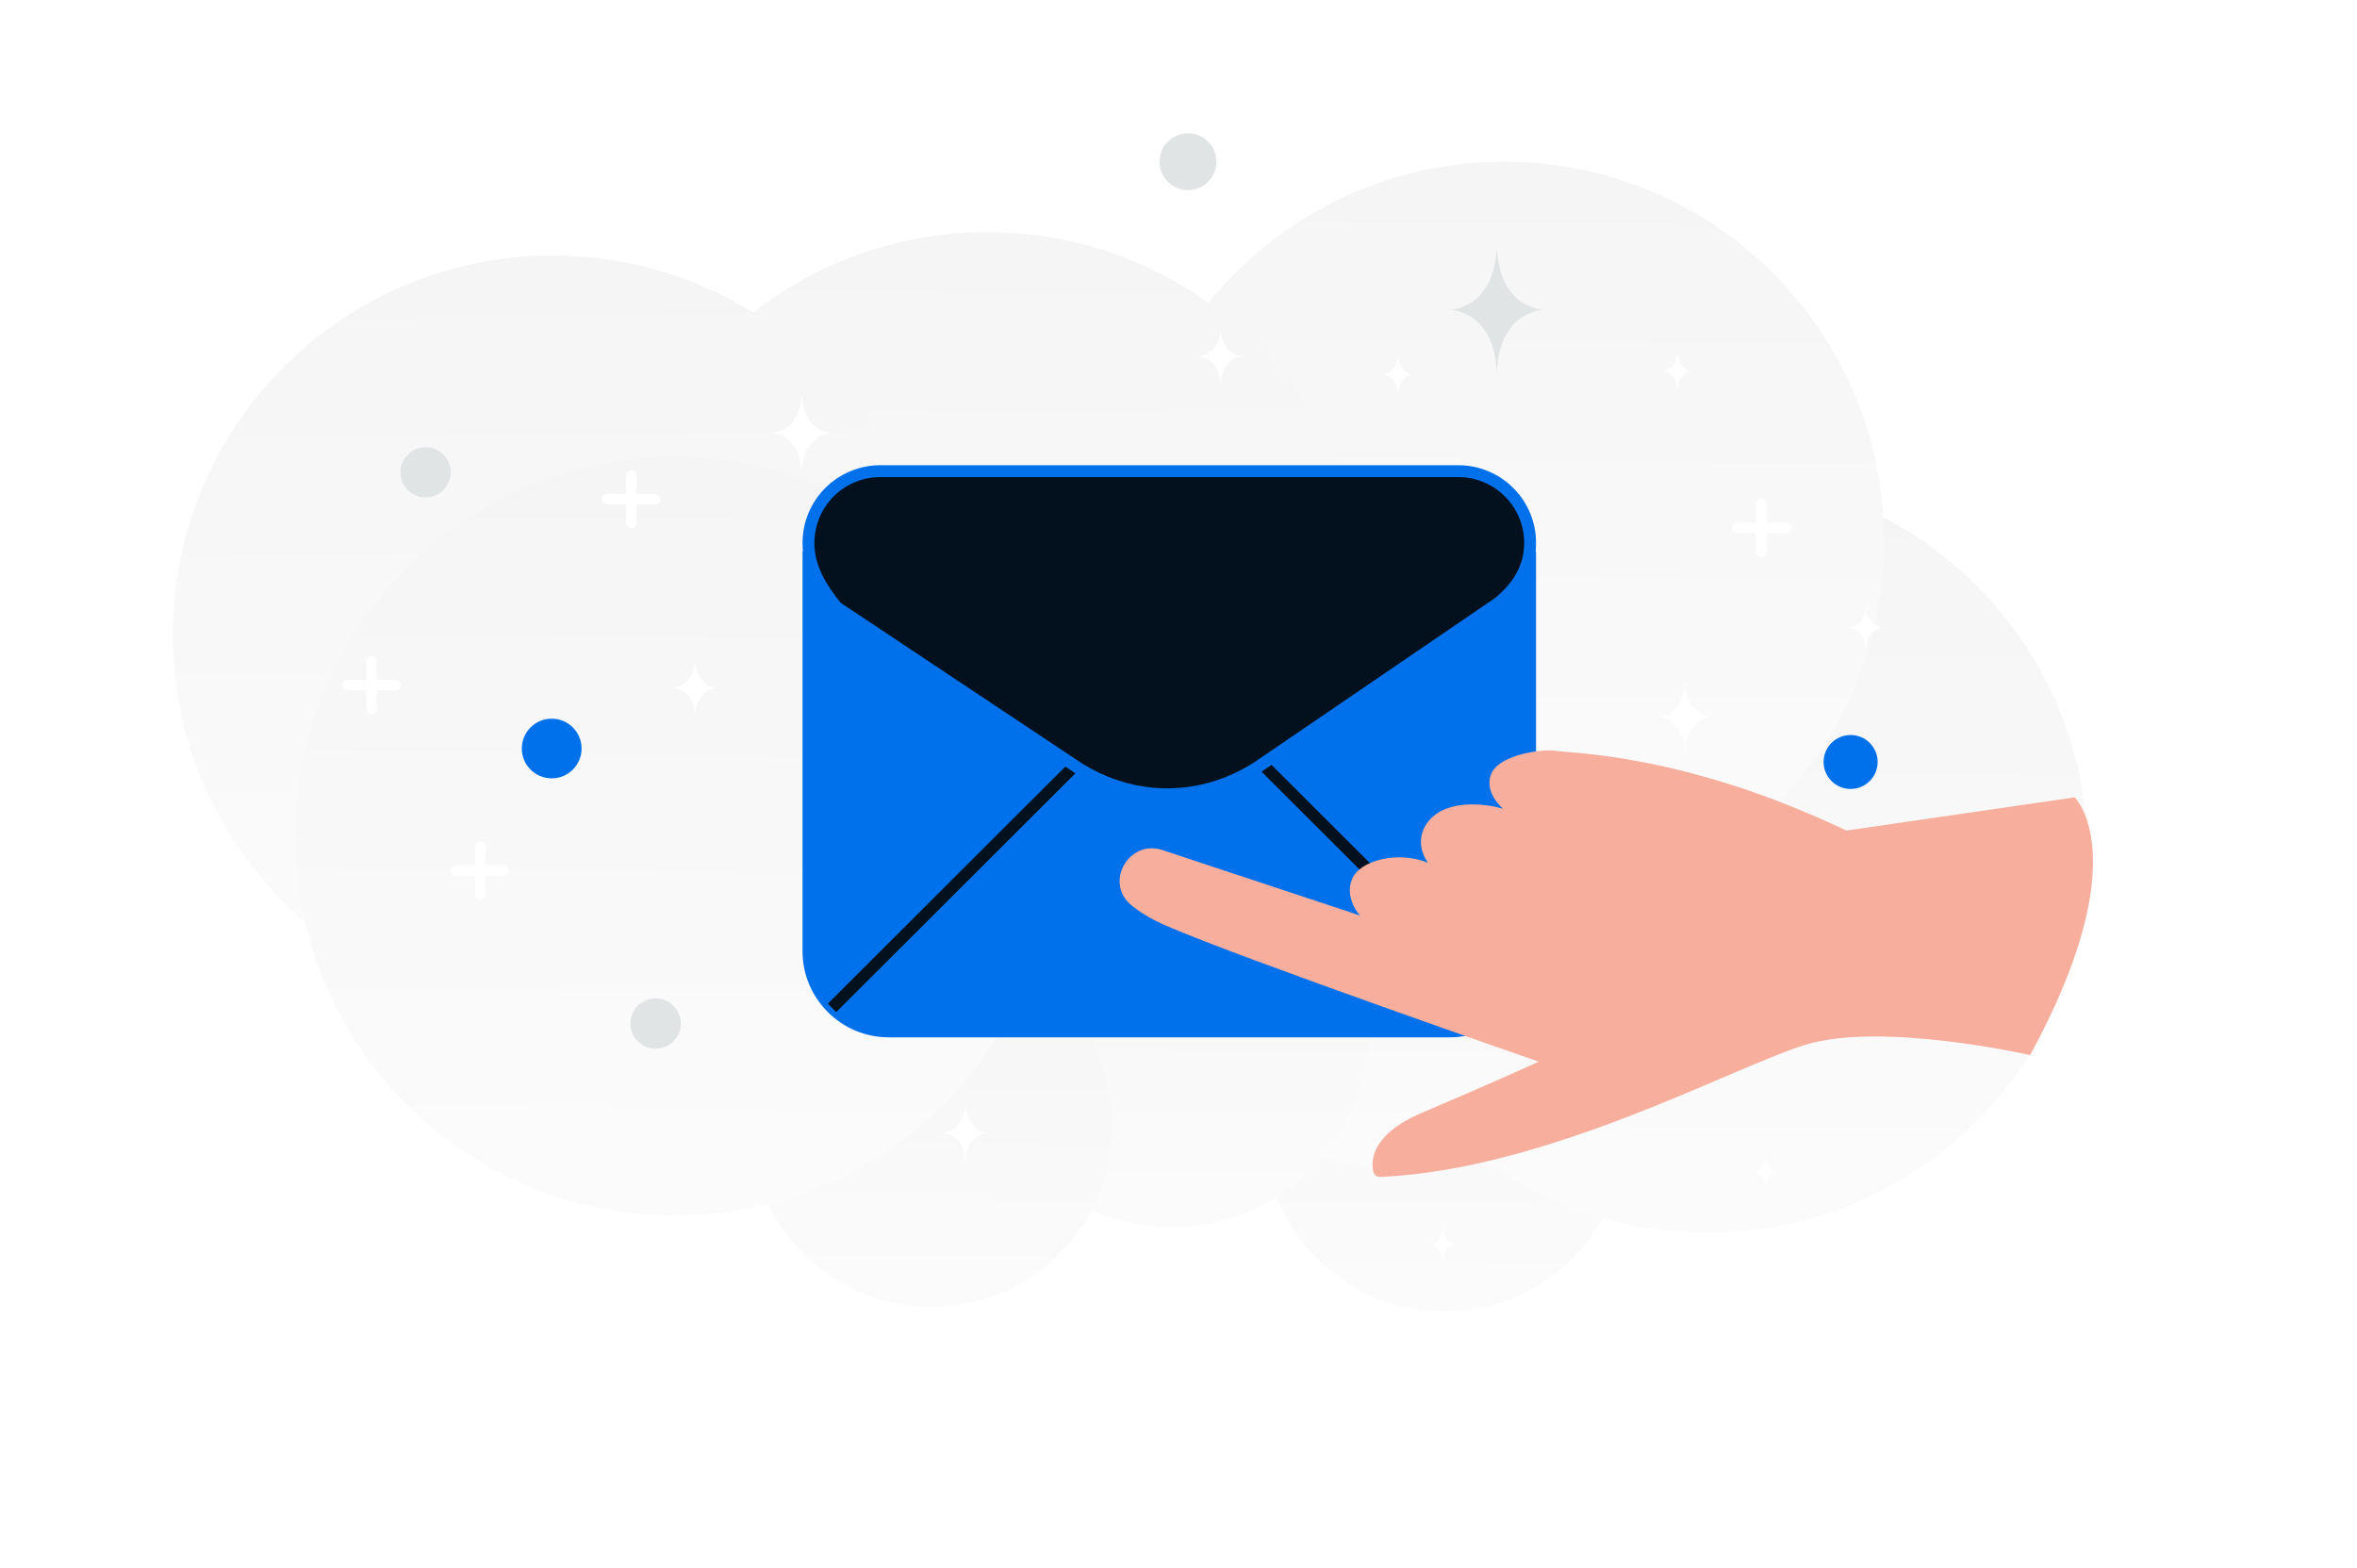 <svg width="260" height="173" viewBox="0 0 260 173" fill="none" xmlns="http://www.w3.org/2000/svg">
<rect x="0" y="0" width="260" height="173" fill="#333333" stroke="none"/>
<g clip-path="url(#clip0_195_55205)">
<path d="M0 0H260V173H0V0Z" fill="white"/>
<path d="M159.357 144.636C148.344 144.636 139.417 135.726 139.417 124.735C139.417 113.743 148.344 104.833 159.357 104.833C170.369 104.833 179.297 113.743 179.297 124.735C179.297 135.726 170.369 144.636 159.357 144.636Z" fill="url(#paint0_linear_195_55205)"/>
<path d="M188.381 135.96C165.242 135.96 146.484 117.238 146.484 94.144C146.484 71.049 165.242 52.327 188.381 52.327C211.52 52.327 230.278 71.049 230.278 94.144C230.278 117.238 211.52 135.96 188.381 135.96Z" fill="url(#paint1_linear_195_55205)"/>
<path d="M152.801 128.817C140.839 128.817 131.143 119.139 131.143 107.201C131.143 95.263 140.839 85.585 152.801 85.585C164.762 85.585 174.458 95.263 174.458 107.201C174.458 119.139 164.762 128.817 152.801 128.817Z" fill="url(#paint2_linear_195_55205)"/>
<path d="M165.92 101.472C142.781 101.472 124.023 82.75 124.023 59.656C124.023 36.561 142.781 17.839 165.92 17.839C189.059 17.839 207.817 36.561 207.817 59.656C207.817 82.75 189.059 101.472 165.92 101.472Z" fill="url(#paint3_linear_195_55205)"/>
<path d="M129.281 135.354C117.32 135.354 107.623 125.676 107.623 113.738C107.623 101.799 117.32 92.122 129.281 92.122C141.242 92.122 150.939 101.799 150.939 113.738C150.939 125.676 141.242 135.354 129.281 135.354Z" fill="url(#paint4_linear_195_55205)"/>
<path d="M108.906 109.232C85.767 109.232 67.009 90.51 67.009 67.415C67.009 44.321 85.767 25.599 108.906 25.599C132.045 25.599 150.803 44.321 150.803 67.415C150.803 90.51 132.045 109.232 108.906 109.232Z" fill="url(#paint5_linear_195_55205)"/>
<path d="M60.964 111.815C84.103 111.815 102.861 93.093 102.861 69.999C102.861 46.904 84.103 28.182 60.964 28.182C37.825 28.182 19.067 46.904 19.067 69.999C19.067 93.093 37.825 111.815 60.964 111.815Z" fill="url(#paint6_linear_195_55205)"/>
<path d="M102.755 144.148C91.742 144.148 82.815 135.238 82.815 124.247C82.815 113.255 91.742 104.345 102.755 104.345C113.767 104.345 122.695 113.255 122.695 124.247C122.695 135.238 113.767 144.148 102.755 144.148Z" fill="url(#paint7_linear_195_55205)"/>
<path d="M74.467 134.068C51.328 134.068 32.57 115.347 32.57 92.252C32.57 69.157 51.328 50.435 74.467 50.435C97.606 50.435 116.364 69.157 116.364 92.252C116.364 115.347 97.606 134.068 74.467 134.068Z" fill="url(#paint8_linear_195_55205)"/>
<path d="M159.16 135.374H159.14C159.018 137.237 157.737 137.266 157.737 137.266C157.737 137.266 159.15 137.296 159.15 139.449C159.15 137.296 160.563 137.266 160.563 137.266C160.563 137.266 159.282 137.237 159.16 135.374ZM194.802 127.539H194.783C194.675 129.258 193.536 129.285 193.536 129.285C193.536 129.285 194.792 129.312 194.792 131.3C194.792 129.312 196.048 129.285 196.048 129.285C196.048 129.285 194.91 129.258 194.802 127.539ZM106.523 121.897H106.487C106.274 124.899 104.037 124.945 104.037 124.945C104.037 124.945 106.504 124.993 106.504 128.462C106.504 124.993 108.971 124.945 108.971 124.945C108.971 124.945 106.735 124.899 106.523 121.897ZM215.492 92.112H215.462C215.285 94.614 213.421 94.652 213.421 94.652C213.421 94.652 215.477 94.692 215.477 97.583C215.477 94.692 217.533 94.652 217.533 94.652C217.533 94.652 215.669 94.614 215.492 92.112ZM203.158 103.138H203.128C202.951 105.64 201.087 105.679 201.087 105.679C201.087 105.679 203.143 105.719 203.143 108.609C203.143 105.719 205.198 105.679 205.198 105.679C205.198 105.679 203.335 105.64 203.158 103.138ZM183.628 99.498H183.601C183.441 101.749 181.764 101.784 181.764 101.784C181.764 101.784 183.614 101.82 183.614 104.422C183.614 101.82 185.464 101.784 185.464 101.784C185.464 101.784 183.787 101.749 183.628 99.498ZM161.009 110.167H160.994C160.905 111.668 159.973 111.691 159.973 111.691C159.973 111.691 161.001 111.715 161.001 113.449C161.001 111.715 162.029 111.691 162.029 111.691C162.029 111.691 161.098 111.668 161.009 110.167ZM185.065 38.903H185.041C184.9 40.905 183.408 40.936 183.408 40.936C183.408 40.936 185.053 40.968 185.053 43.28C185.053 40.968 186.697 40.936 186.697 40.936C186.697 40.936 185.206 40.905 185.065 38.903ZM134.661 36.437H134.625C134.413 39.251 132.176 39.295 132.176 39.295C132.176 39.295 134.643 39.34 134.643 42.592C134.643 39.34 137.109 39.295 137.109 39.295C137.109 39.295 134.873 39.251 134.661 36.437ZM205.829 66.944H205.802C205.643 69.195 203.965 69.23 203.965 69.23C203.965 69.23 205.815 69.266 205.815 71.868C205.815 69.266 207.665 69.23 207.665 69.23C207.665 69.23 205.988 69.195 205.829 66.944ZM185.897 75.287H185.855C185.607 79.04 182.997 79.098 182.997 79.098C182.997 79.098 185.875 79.158 185.875 83.494C185.875 79.158 188.753 79.098 188.753 79.098C188.753 79.098 186.144 79.04 185.897 75.287ZM88.46 43.691H88.412C88.129 47.694 85.147 47.755 85.147 47.755C85.147 47.755 88.436 47.819 88.436 52.445C88.436 47.819 91.725 47.755 91.725 47.755C91.725 47.755 88.743 47.694 88.46 43.691ZM154.23 39.261H154.206C154.064 41.263 152.573 41.293 152.573 41.293C152.573 41.293 154.217 41.325 154.217 43.638C154.217 41.325 155.862 41.293 155.862 41.293C155.862 41.293 154.371 41.263 154.23 39.261ZM76.69 73.002H76.654C76.442 75.817 74.204 75.86 74.204 75.86C74.204 75.86 76.671 75.905 76.671 79.157C76.671 75.905 79.138 75.86 79.138 75.86C79.138 75.86 76.902 75.817 76.69 73.002Z" fill="white"/>
<path d="M196.976 58.224H191.699M40.983 78.197V72.931V78.197ZM43.621 75.564H38.345H43.621ZM69.626 57.698V52.432V57.698ZM72.264 55.065H66.987H72.264ZM52.976 98.641V93.375V98.641ZM55.614 96.008H50.338H55.614ZM194.337 60.857V55.592V60.857Z" stroke="white" stroke-width="1.156" stroke-linecap="round" stroke-linejoin="round"/>
<path d="M204.141 87.023C205.787 87.023 207.122 85.691 207.122 84.048C207.122 82.404 205.787 81.072 204.141 81.072C202.494 81.072 201.159 82.404 201.159 84.048C201.159 85.691 202.494 87.023 204.141 87.023Z" fill="#0071EB"/>
<path d="M123.061 102.603C124.147 102.603 125.027 101.724 125.027 100.64C125.027 99.556 124.147 98.677 123.061 98.677C121.975 98.677 121.094 99.556 121.094 100.64C121.094 101.724 121.975 102.603 123.061 102.603Z" fill="#0071EB"/>
<path d="M60.858 85.853C62.679 85.853 64.155 84.38 64.155 82.562C64.155 80.744 62.679 79.271 60.858 79.271C59.037 79.271 57.56 80.744 57.56 82.562C57.56 84.38 59.037 85.853 60.858 85.853Z" fill="#0071EB"/>
<path d="M72.325 115.674C73.86 115.674 75.104 114.432 75.104 112.9C75.104 111.368 73.86 110.125 72.325 110.125C70.789 110.125 69.545 111.368 69.545 112.9C69.545 114.432 70.789 115.674 72.325 115.674Z" fill="#E1E4E5"/>
<path d="M44.264 51.386C43.867 52.863 44.745 54.382 46.226 54.778C47.706 55.174 49.228 54.297 49.625 52.819C50.021 51.342 49.143 49.823 47.662 49.427C46.182 49.031 44.66 49.908 44.264 51.386Z" fill="#E1E4E5"/>
<path d="M131.044 20.973C132.778 20.973 134.184 19.57 134.184 17.839C134.184 16.108 132.778 14.705 131.044 14.705C129.31 14.705 127.904 16.108 127.904 17.839C127.904 19.57 129.31 20.973 131.044 20.973Z" fill="#E1E4E5"/>
<path d="M165.151 27.688H165.076C164.634 34.067 159.973 34.166 159.973 34.166C159.973 34.166 165.112 34.268 165.112 41.639C165.112 34.268 170.252 34.166 170.252 34.166C170.252 34.166 165.593 34.067 165.151 27.688Z" fill="#E1E4E5"/>
<path fill-rule="evenodd" clip-rule="evenodd" d="M168.786 60.796V104.935C168.786 109.791 164.806 113.763 159.941 113.763H98.027C93.162 113.763 89.182 109.791 89.182 104.935V60.796" fill="#0071EB"/>
<path d="M168.786 60.796V104.935C168.786 109.791 164.806 113.763 159.941 113.763H98.027C93.162 113.763 89.182 109.791 89.182 104.935V60.796" stroke="#0071EB" stroke-width="1.309"/>
<path fill-rule="evenodd" clip-rule="evenodd" d="M166.186 111.168L139.236 84.269L166.186 111.168Z" fill="white"/>
<path d="M166.186 111.168L139.236 84.269" stroke="#03111E" stroke-width="1.309"/>
<path fill-rule="evenodd" clip-rule="evenodd" d="M118.547 84.454L91.782 111.167L118.547 84.454Z" fill="white"/>
<path d="M118.547 84.454L91.782 111.167" stroke="#03111E" stroke-width="1.309"/>
<path fill-rule="evenodd" clip-rule="evenodd" d="M168.786 59.913C168.786 62.561 167.46 64.768 165.248 66.534L138.714 84.631C132.522 88.603 125.004 88.603 118.813 84.631L92.278 66.975C90.509 64.768 89.182 62.561 89.182 59.913C89.178 58.868 89.381 57.833 89.779 56.867C90.178 55.901 90.764 55.024 91.504 54.285C92.244 53.546 93.123 52.961 94.091 52.564C95.059 52.166 96.096 51.963 97.143 51.968H160.826C161.873 51.964 162.91 52.166 163.877 52.564C164.845 52.961 165.724 53.547 166.465 54.285C167.205 55.024 167.791 55.901 168.189 56.867C168.588 57.833 168.791 58.868 168.786 59.913Z" fill="#03111E" stroke="#0071EB" stroke-width="1.309"/>
<path d="M223.942 116.379C223.942 116.379 207.42 112.61 198.996 115.285C190.661 117.933 170.643 129.006 152.254 129.817C152.082 129.826 151.913 129.774 151.775 129.672C151.637 129.569 151.54 129.421 151.499 129.255C151.215 128.034 151.24 125.135 156.865 122.738C164.193 119.631 169.741 117.106 169.741 117.106C169.741 117.106 137.303 105.853 128.741 102.151C127.05 101.421 125.773 100.645 124.801 99.849C121.772 97.365 124.522 92.531 128.243 93.766L150.022 100.982C150.022 100.982 148.244 99.073 149.157 96.928C150.026 94.902 154.161 93.824 157.509 95.151C157.509 95.151 155.694 92.839 157.641 90.505C159.587 88.172 163.81 88.594 165.814 89.217C165.814 89.217 163.603 87.388 164.52 85.305C165.436 83.221 170.19 82.564 171.675 82.826C173.159 83.089 185.858 83.106 203.668 91.613L228.858 87.949C228.858 87.949 235.799 94.592 223.942 116.379Z" fill="#F8AE9D"/>
</g>
<defs>
<linearGradient id="paint0_linear_195_55205" x1="158.506" y1="166.952" x2="159.731" y2="61.534" gradientUnits="userSpaceOnUse">
<stop stop-color="white"/>
<stop offset="1" stop-color="#EEEEEE"/>
</linearGradient>
<linearGradient id="paint1_linear_195_55205" x1="186.594" y1="182.849" x2="189.168" y2="-38.651" gradientUnits="userSpaceOnUse">
<stop stop-color="white"/>
<stop offset="1" stop-color="#EEEEEE"/>
</linearGradient>
<linearGradient id="paint2_linear_195_55205" x1="151.877" y1="153.056" x2="153.208" y2="38.556" gradientUnits="userSpaceOnUse">
<stop stop-color="white"/>
<stop offset="1" stop-color="#EEEEEE"/>
</linearGradient>
<linearGradient id="paint3_linear_195_55205" x1="164.133" y1="148.362" x2="166.707" y2="-73.139" gradientUnits="userSpaceOnUse">
<stop stop-color="white"/>
<stop offset="1" stop-color="#EEEEEE"/>
</linearGradient>
<linearGradient id="paint4_linear_195_55205" x1="128.358" y1="159.592" x2="129.688" y2="45.092" gradientUnits="userSpaceOnUse">
<stop stop-color="white"/>
<stop offset="1" stop-color="#EEEEEE"/>
</linearGradient>
<linearGradient id="paint5_linear_195_55205" x1="107.119" y1="156.121" x2="109.693" y2="-65.379" gradientUnits="userSpaceOnUse">
<stop stop-color="white"/>
<stop offset="1" stop-color="#EEEEEE"/>
</linearGradient>
<linearGradient id="paint6_linear_195_55205" x1="62.75" y1="158.704" x2="60.176" y2="-62.796" gradientUnits="userSpaceOnUse">
<stop stop-color="white"/>
<stop offset="1" stop-color="#EEEEEE"/>
</linearGradient>
<linearGradient id="paint7_linear_195_55205" x1="101.904" y1="166.464" x2="103.129" y2="61.046" gradientUnits="userSpaceOnUse">
<stop stop-color="white"/>
<stop offset="1" stop-color="#EEEEEE"/>
</linearGradient>
<linearGradient id="paint8_linear_195_55205" x1="72.68" y1="180.958" x2="75.254" y2="-40.543" gradientUnits="userSpaceOnUse">
<stop stop-color="white"/>
<stop offset="1" stop-color="#EEEEEE"/>
</linearGradient>
<clipPath id="clip0_195_55205">
<rect width="260" height="173" fill="white"/>
</clipPath>
</defs>
</svg>
